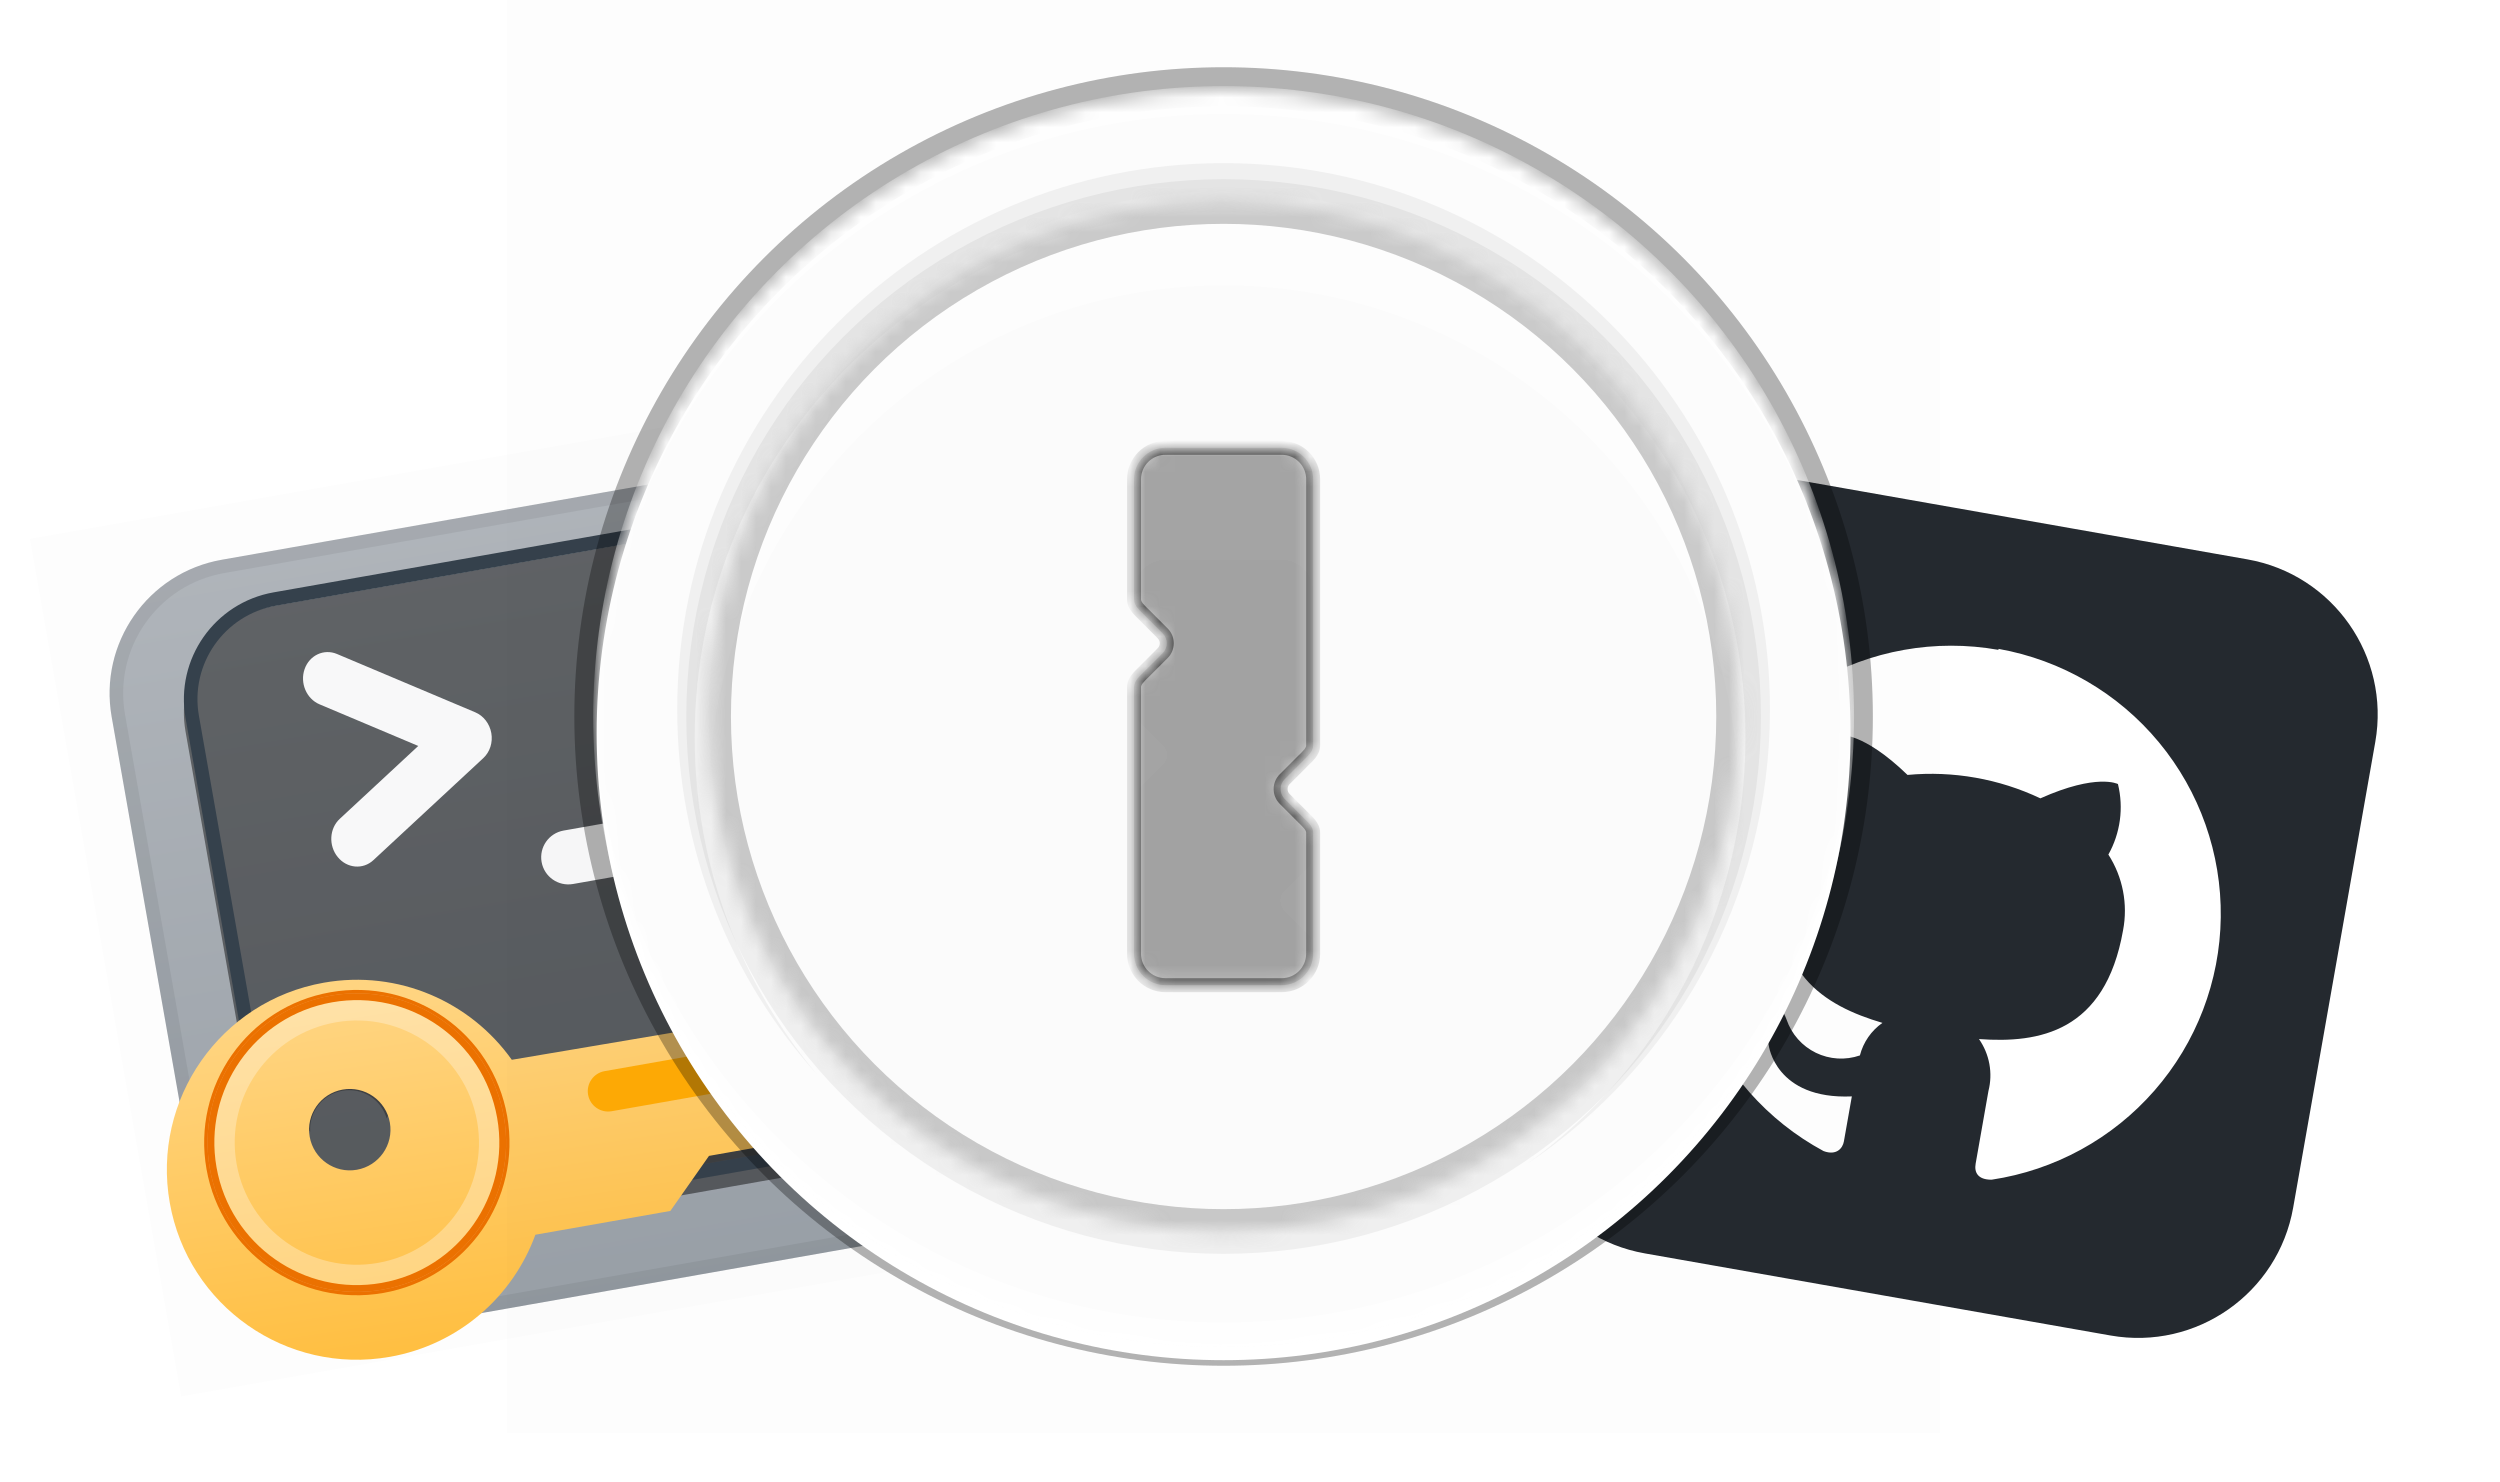 <svg width="167" height="99" viewBox="0 0 167 99" fill="none" xmlns="http://www.w3.org/2000/svg">
<g filter="url(#filter0_ddi_4_432)">
<path d="M158.669 47.577C159.679 41.85 155.855 36.389 150.128 35.379L119.02 29.894C113.293 28.884 107.832 32.708 106.822 38.435L101.337 69.543C100.328 75.269 104.151 80.73 109.878 81.74L140.986 87.225C146.713 88.235 152.174 84.411 153.184 78.684L158.669 47.577Z" fill="#24292F"/>
<path fill-rule="evenodd" clip-rule="evenodd" d="M133.493 41.423C129.284 40.676 124.946 41.45 121.258 43.606C117.57 45.763 114.772 49.16 113.366 53.19C111.961 57.219 112.039 61.618 113.587 65.597C115.135 69.576 118.051 72.876 121.814 74.905C122.666 75.223 123.09 74.727 123.172 74.26C123.255 73.793 123.442 72.73 123.703 71.253C118.584 71.47 118.149 67.833 118.149 67.833C118.009 66.705 117.473 65.663 116.637 64.891C115.23 63.524 116.959 63.829 116.959 63.829C117.506 64.007 118.005 64.306 118.418 64.705C118.832 65.104 119.149 65.591 119.346 66.13C119.51 66.608 119.767 67.049 120.102 67.428C120.437 67.807 120.843 68.116 121.298 68.338C121.753 68.559 122.247 68.689 122.752 68.72C123.257 68.75 123.763 68.681 124.241 68.516C124.467 67.635 125.001 66.863 125.746 66.341C121.887 65.201 118.022 62.953 119.217 56.178C119.499 54.418 120.449 52.834 121.87 51.754C121.606 50.134 121.963 48.474 122.869 47.105C122.869 47.105 124.443 46.891 127.422 49.778C130.467 49.494 133.533 50.035 136.298 51.343C140.084 49.648 141.479 50.387 141.479 50.387C141.869 51.982 141.641 53.666 140.839 55.099C141.805 56.599 142.156 58.413 141.819 60.163C140.621 66.96 136.214 67.716 132.195 67.422C132.544 67.921 132.781 68.49 132.89 69.088C132.999 69.687 132.978 70.302 132.828 70.892C132.411 73.259 132.074 75.169 131.973 75.745C131.871 76.32 132.108 76.821 133.04 76.817C137.259 76.183 141.114 74.073 143.918 70.863C146.722 67.654 148.291 63.554 148.347 59.294C148.403 55.035 146.941 50.893 144.223 47.608C141.505 44.323 137.706 42.108 133.505 41.358L133.493 41.423Z" fill="white"/>
</g>
<rect width="58.167" height="58.167" transform="translate(2 35.996) rotate(-10)" fill="black" fill-opacity="0.01"/>
<g filter="url(#filter1_ddi_4_432)">
<path d="M7.459 46.078C6.59 41.148 9.882 36.447 14.812 35.578L48.732 29.597C53.662 28.727 58.363 32.019 59.233 36.949L65.214 70.87C66.083 75.8 62.791 80.501 57.861 81.37L23.941 87.351C19.011 88.22 14.31 84.929 13.44 79.999L7.459 46.078Z" fill="url(#paint0_linear_4_432)"/>
<path d="M14.89 36.024L48.811 30.043C53.494 29.217 57.96 32.344 58.786 37.028L64.767 70.948C65.593 75.632 62.466 80.098 57.782 80.924L23.862 86.905C19.179 87.731 14.713 84.603 13.887 79.92L7.906 45.999C7.08 41.316 10.207 36.85 14.89 36.024Z" stroke="black" stroke-opacity="0.06" stroke-width="0.906"/>
</g>
<g filter="url(#filter2_i_4_432)">
<rect x="11.136" y="40.828" width="43.508" height="43.508" rx="7.251" transform="rotate(-10 11.136 40.828)" fill="black" fill-opacity="0.45"/>
</g>
<rect x="11.661" y="41.196" width="42.602" height="42.602" rx="6.798" transform="rotate(-10 11.661 41.196)" stroke="#35414C" stroke-width="0.906"/>
<path fill-rule="evenodd" clip-rule="evenodd" d="M36.179 57.581C36.005 56.595 36.663 55.655 37.65 55.481L48.361 53.592C49.347 53.418 50.288 54.077 50.461 55.063C50.635 56.049 49.977 56.989 48.991 57.163L38.279 59.051C37.293 59.225 36.353 58.567 36.179 57.581Z" fill="#F8F8F9"/>
<path fill-rule="evenodd" clip-rule="evenodd" d="M20.346 44.7C20.668 43.771 21.637 43.318 22.512 43.687L31.745 47.581C32.301 47.815 32.709 48.343 32.82 48.97C32.93 49.597 32.727 50.232 32.285 50.642L24.941 57.459C24.245 58.105 23.178 58.011 22.558 57.248C21.938 56.486 21.999 55.344 22.695 54.699L27.94 49.83L21.346 47.049C20.471 46.68 20.024 45.628 20.346 44.7Z" fill="#F8F8F9"/>
<path opacity="0.3" d="M56.024 76.172L44.42 78.218L46.22 75.14L52.549 74.024L56.024 76.172Z" fill="black"/>
<g opacity="0.3" filter="url(#filter3_f_4_432)">
<path fill-rule="evenodd" clip-rule="evenodd" d="M25.827 74.709C26.162 74.083 26.297 73.344 26.164 72.59C25.848 70.801 24.142 69.606 22.352 69.921C20.563 70.237 19.368 71.943 19.683 73.733C19.816 74.486 20.195 75.134 20.723 75.608C20.631 74.294 21.545 73.097 22.87 72.863C24.196 72.629 25.465 73.442 25.827 74.709Z" fill="black"/>
</g>
<g filter="url(#filter4_dd_4_432)">
<path fill-rule="evenodd" clip-rule="evenodd" d="M26.041 88.824C30.667 88.008 34.262 84.783 35.764 80.666L44.779 79.078L47.361 75.4L53.089 74.39L56.583 76.795C56.583 76.795 60.578 75.159 60.5 70.239L54.014 65.631L34.188 68.981C31.438 65.112 26.619 62.951 21.634 63.83C14.732 65.047 10.123 71.629 11.34 78.531C12.557 85.433 19.139 90.041 26.041 88.824ZM23.837 76.327C25.316 76.066 26.303 74.656 26.043 73.177C25.782 71.698 24.372 70.71 22.892 70.971C21.413 71.232 20.426 72.642 20.687 74.121C20.948 75.6 22.358 76.588 23.837 76.327Z" fill="url(#paint1_linear_4_432)"/>
</g>
<g filter="url(#filter5_i_4_432)">
<path d="M40.859 73.324L60.076 69.936L56.964 67.723L40.387 70.646C39.647 70.777 39.154 71.482 39.284 72.221C39.414 72.961 40.12 73.455 40.859 73.324Z" fill="#FFAA05"/>
</g>
<g filter="url(#filter6_f_4_432)">
<ellipse cx="23.837" cy="76.326" rx="9.971" ry="9.971" transform="rotate(-10 23.837 76.326)" stroke="#EB7100" stroke-width="0.453"/>
</g>
<path opacity="0.3" d="M32.764 74.752C33.633 79.682 30.341 84.384 25.411 85.253C20.481 86.122 15.78 82.83 14.911 77.9C14.041 72.971 17.333 68.269 22.263 67.4C27.193 66.531 31.894 69.823 32.764 74.752Z" stroke="white" stroke-width="1.813"/>
<path d="M33.433 74.634C34.368 79.934 30.829 84.988 25.529 85.922C20.23 86.857 15.176 83.318 14.241 78.019C13.307 72.719 16.846 67.665 22.145 66.731C27.445 65.796 32.499 69.335 33.433 74.634Z" stroke="#EB7100" stroke-width="0.453"/>
<g clip-path="url(#clip0_4_432)">
<rect width="95.724" height="95.724" transform="translate(33.874)" fill="black" fill-opacity="0.01"/>
<path fill-rule="evenodd" clip-rule="evenodd" d="M81.736 85.881C102.734 85.881 119.755 68.859 119.755 47.862C119.755 26.865 102.734 9.843 81.736 9.843C60.739 9.843 43.718 26.865 43.718 47.862C43.718 68.859 60.739 85.881 81.736 85.881ZM77.853 29.914C76.694 29.914 75.754 30.854 75.754 32.014V40.05C75.754 40.41 76.049 40.699 76.316 40.96C76.349 40.993 76.382 41.025 76.413 41.056L77.667 42.31C78.032 42.674 78.032 43.265 77.667 43.63L76.413 44.883C76.382 44.915 76.349 44.947 76.316 44.979C76.049 45.24 75.754 45.53 75.754 45.89V63.71C75.754 64.87 76.694 65.81 77.853 65.81H85.619C86.779 65.81 87.719 64.87 87.719 63.71V55.616C87.719 55.258 87.426 54.97 87.162 54.711C87.131 54.681 87.101 54.652 87.072 54.623L85.819 53.369C85.454 53.005 85.454 52.414 85.819 52.049L87.072 50.795C87.101 50.766 87.131 50.737 87.162 50.707C87.426 50.448 87.719 50.16 87.719 49.802V32.014C87.719 30.854 86.779 29.914 85.619 29.914H77.853Z" fill="url(#paint2_linear_4_432)"/>
<mask id="mask0_4_432" style="mask-type:alpha" maskUnits="userSpaceOnUse" x="43" y="9" width="77" height="77">
<path fill-rule="evenodd" clip-rule="evenodd" d="M81.736 85.881C102.734 85.881 119.755 68.859 119.755 47.862C119.755 26.865 102.734 9.843 81.736 9.843C60.739 9.843 43.718 26.865 43.718 47.862C43.718 68.859 60.739 85.881 81.736 85.881ZM77.853 29.914C76.694 29.914 75.754 30.854 75.754 32.014V40.05C75.754 40.41 76.049 40.699 76.316 40.96C76.349 40.993 76.382 41.025 76.413 41.056L77.667 42.31C78.032 42.674 78.032 43.265 77.667 43.63L76.413 44.883C76.382 44.915 76.349 44.947 76.316 44.979C76.049 45.24 75.754 45.53 75.754 45.89V63.71C75.754 64.87 76.694 65.81 77.853 65.81H85.619C86.779 65.81 87.719 64.87 87.719 63.71V55.616C87.719 55.258 87.426 54.97 87.162 54.711C87.131 54.681 87.101 54.652 87.072 54.623L85.819 53.369C85.454 53.005 85.454 52.414 85.819 52.049L87.072 50.795C87.101 50.766 87.131 50.737 87.162 50.707C87.426 50.448 87.719 50.16 87.719 49.802V32.014C87.719 30.854 86.779 29.914 85.619 29.914H77.853Z" fill="url(#paint3_linear_4_432)"/>
</mask>
<g mask="url(#mask0_4_432)">
<g filter="url(#filter7_ddi_4_432)">
<circle cx="81.736" cy="47.862" r="25.427" fill="url(#paint4_radial_4_432)"/>
<circle cx="81.736" cy="47.862" r="25.427" fill="url(#paint5_linear_4_432)"/>
</g>
<g filter="url(#filter8_dii_4_432)">
<ellipse cx="81.737" cy="47.862" rx="12.751" ry="12.751" fill="black" fill-opacity="0.03"/>
</g>
</g>
<circle cx="81.736" cy="47.862" r="41.879" fill="black" fill-opacity="0.01" stroke="black" stroke-opacity="0.3" stroke-width="2.983"/>
<g style="mix-blend-mode:multiply" filter="url(#filter9_dd_4_432)">
<circle cx="81.736" cy="47.862" r="41.879" fill="white"/>
</g>
<ellipse cx="81.737" cy="47.862" rx="34.401" ry="34.401" fill="black" fill-opacity="0.01" stroke="black" stroke-opacity="0.2" stroke-width="2.983"/>
<g filter="url(#filter10_iii_4_432)">
<ellipse cx="81.737" cy="47.862" rx="34.401" ry="34.401" fill="black" fill-opacity="0.01"/>
</g>
<mask id="mask1_4_432" style="mask-type:alpha" maskUnits="userSpaceOnUse" x="39" y="5" width="85" height="85">
<path fill-rule="evenodd" clip-rule="evenodd" d="M81.736 89.741C104.866 89.741 123.616 70.991 123.616 47.862C123.616 24.733 104.866 5.983 81.736 5.983C58.607 5.983 39.857 24.733 39.857 47.862C39.857 70.991 58.607 89.741 81.736 89.741ZM81.736 82.263C100.735 82.263 116.137 66.861 116.137 47.862C116.137 28.863 100.735 13.461 81.736 13.461C62.737 13.461 47.335 28.863 47.335 47.862C47.335 66.861 62.737 82.263 81.736 82.263Z" fill="white"/>
</mask>
<g mask="url(#mask1_4_432)">
<ellipse cx="81.737" cy="47.862" rx="42.113" ry="42.113" fill="url(#paint6_radial_4_432)"/>
<g opacity="0.7">
<g filter="url(#filter11_iiiiiii_4_432)">
<ellipse cx="81.737" cy="47.862" rx="42.113" ry="42.113" fill="black" fill-opacity="0.01"/>
</g>
<g filter="url(#filter12_i_4_432)">
<path fill-rule="evenodd" clip-rule="evenodd" d="M81.737 89.975C104.995 89.975 123.85 71.121 123.85 47.862C123.85 24.604 104.995 5.749 81.737 5.749C58.478 5.749 39.623 24.604 39.623 47.862C39.623 71.121 58.478 89.975 81.737 89.975ZM81.736 81.319C100.214 81.319 115.193 66.34 115.193 47.862C115.193 29.384 100.214 14.405 81.736 14.405C63.259 14.405 48.28 29.384 48.28 47.862C48.28 66.34 63.259 81.319 81.736 81.319Z" fill="black" fill-opacity="0.01"/>
</g>
<g filter="url(#filter13_dd_4_432)">
<circle cx="81.736" cy="47.862" r="33.457" fill="black" fill-opacity="0.01"/>
</g>
<g filter="url(#filter14_f_4_432)">
<path fill-rule="evenodd" clip-rule="evenodd" d="M102.007 77.75C111.792 71.203 118.234 60.051 118.234 47.394C118.234 27.237 101.893 10.896 81.736 10.896C61.579 10.896 45.238 27.237 45.238 47.394C45.238 56.773 48.776 65.326 54.59 71.791C49.483 65.696 46.408 57.84 46.408 49.266C46.408 29.884 62.12 14.171 81.502 14.171C100.884 14.171 116.597 29.884 116.597 49.266C116.597 60.993 110.844 71.377 102.007 77.75Z" fill="black" fill-opacity="0.07"/>
</g>
</g>
</g>
<mask id="mask2_4_432" style="mask-type:alpha" maskUnits="userSpaceOnUse" x="75" y="29" width="13" height="37">
<path fill-rule="evenodd" clip-rule="evenodd" d="M75.754 32.014C75.754 30.854 76.694 29.914 77.853 29.914H85.619C86.779 29.914 87.719 30.854 87.719 32.014V49.802C87.719 50.201 87.355 50.513 87.072 50.795V50.795L85.819 52.049C85.454 52.414 85.454 53.005 85.819 53.369L87.072 54.623V54.623C87.355 54.905 87.719 55.217 87.719 55.616V63.71C87.719 64.87 86.779 65.81 85.619 65.81H77.853C76.694 65.81 75.754 64.87 75.754 63.71V45.89C75.754 45.485 76.127 45.17 76.413 44.883V44.883L77.667 43.63C78.032 43.265 78.032 42.674 77.667 42.31L76.413 41.056V41.056C76.127 40.77 75.754 40.455 75.754 40.05V32.014Z" fill="black"/>
</mask>
<g mask="url(#mask2_4_432)">
<path fill-rule="evenodd" clip-rule="evenodd" d="M75.754 32.014C75.754 30.854 76.694 29.914 77.853 29.914H85.619C86.779 29.914 87.719 30.854 87.719 32.014V49.802C87.719 50.201 87.355 50.513 87.072 50.795V50.795L85.819 52.049C85.454 52.414 85.454 53.005 85.819 53.369L87.072 54.623V54.623C87.355 54.905 87.719 55.217 87.719 55.616V63.71C87.719 64.87 86.779 65.81 85.619 65.81H77.853C76.694 65.81 75.754 64.87 75.754 63.71V45.89C75.754 45.485 76.127 45.17 76.413 44.883V44.883L77.667 43.63C78.032 43.265 78.032 42.674 77.667 42.31L76.413 41.056V41.056C76.127 40.77 75.754 40.455 75.754 40.05V32.014Z" fill="#808080" fill-opacity="0.7"/>
<g opacity="0.8" filter="url(#filter15_i_4_432)">
<path fill-rule="evenodd" clip-rule="evenodd" d="M75.754 32.014C75.754 30.854 76.694 29.914 77.853 29.914H85.619C86.779 29.914 87.719 30.854 87.719 32.014V49.802C87.719 50.201 87.355 50.513 87.072 50.795V50.795L85.819 52.049C85.454 52.414 85.454 53.005 85.819 53.369L87.072 54.623V54.623C87.355 54.905 87.719 55.217 87.719 55.616V63.71C87.719 64.87 86.779 65.81 85.619 65.81H77.853C76.694 65.81 75.754 64.87 75.754 63.71V45.89C75.754 45.485 76.127 45.17 76.413 44.883V44.883L77.667 43.63C78.032 43.265 78.032 42.674 77.667 42.31L76.413 41.056V41.056C76.127 40.77 75.754 40.455 75.754 40.05V32.014Z" fill="black" fill-opacity="0.01"/>
</g>
<path d="M85.819 52.049L86.148 52.379L86.148 52.379L85.819 52.049ZM85.819 53.369L85.489 53.699L85.489 53.699L85.819 53.369ZM77.667 43.63L77.997 43.96L77.997 43.96L77.667 43.63ZM77.667 42.31L77.997 41.98L77.997 41.98L77.667 42.31ZM77.853 29.447C76.436 29.447 75.287 30.596 75.287 32.014H76.22C76.22 31.112 76.951 30.38 77.853 30.38V29.447ZM85.619 29.447H77.853V30.38H85.619V29.447ZM88.186 32.014C88.186 30.596 87.037 29.447 85.619 29.447V30.38C86.521 30.38 87.252 31.112 87.252 32.014H88.186ZM88.186 49.802V32.014H87.252V49.802H88.186ZM86.148 52.379L87.402 51.125L86.742 50.465L85.489 51.719L86.148 52.379ZM86.148 53.039C85.966 52.857 85.966 52.561 86.148 52.379L85.489 51.719C84.942 52.266 84.942 53.152 85.489 53.699L86.148 53.039ZM87.402 54.293L86.148 53.039L85.489 53.699L86.742 54.953L87.402 54.293ZM88.186 63.71V55.616H87.252V63.71H88.186ZM85.619 66.277C87.037 66.277 88.186 65.128 88.186 63.71H87.252C87.252 64.612 86.521 65.344 85.619 65.344V66.277ZM77.853 66.277H85.619V65.344H77.853V66.277ZM75.287 63.71C75.287 65.128 76.436 66.277 77.853 66.277V65.344C76.951 65.344 76.22 64.612 76.22 63.71H75.287ZM75.287 45.89V63.71H76.22V45.89H75.287ZM77.337 43.3L76.084 44.553L76.743 45.213L77.997 43.96L77.337 43.3ZM77.337 42.64C77.519 42.822 77.519 43.117 77.337 43.3L77.997 43.96C78.544 43.413 78.544 42.526 77.997 41.98L77.337 42.64ZM76.084 41.386L77.337 42.64L77.997 41.98L76.743 40.726L76.084 41.386ZM75.287 32.014V40.05H76.22V32.014H75.287ZM76.743 40.726C76.578 40.561 76.45 40.445 76.344 40.31C76.244 40.182 76.22 40.102 76.22 40.05H75.287C75.287 40.402 75.45 40.682 75.609 40.885C75.761 41.08 75.962 41.265 76.084 41.386L76.743 40.726ZM76.22 45.89C76.22 45.837 76.244 45.758 76.344 45.63C76.45 45.494 76.578 45.378 76.743 45.213L76.084 44.553C75.962 44.675 75.761 44.86 75.609 45.055C75.45 45.257 75.287 45.538 75.287 45.89H76.22ZM86.742 54.953C86.904 55.114 87.03 55.229 87.133 55.361C87.23 55.487 87.252 55.564 87.252 55.616H88.186C88.186 55.268 88.026 54.99 87.87 54.79C87.72 54.596 87.523 54.413 87.402 54.293L86.742 54.953ZM87.252 49.802C87.252 49.854 87.23 49.931 87.133 50.057C87.03 50.189 86.904 50.304 86.742 50.465L87.402 51.125C87.523 51.005 87.72 50.822 87.87 50.629C88.026 50.428 88.186 50.15 88.186 49.802H87.252Z" fill="black" fill-opacity="0.5"/>
</g>
</g>
<defs>
<filter id="filter0_ddi_4_432" x="85.134" y="15.677" width="89.738" height="89.738" filterUnits="userSpaceOnUse" color-interpolation-filters="sRGB">
<feFlood flood-opacity="0" result="BackgroundImageFix"/>
<feColorMatrix in="SourceAlpha" type="matrix" values="0 0 0 0 0 0 0 0 0 0 0 0 0 0 0 0 0 0 127 0" result="hardAlpha"/>
<feOffset dy="1.987"/>
<feGaussianBlur stdDeviation="3.973"/>
<feComposite in2="hardAlpha" operator="out"/>
<feColorMatrix type="matrix" values="0 0 0 0 0 0 0 0 0 0 0 0 0 0 0 0 0 0 0.3 0"/>
<feBlend mode="normal" in2="BackgroundImageFix" result="effect1_dropShadow_4_432"/>
<feColorMatrix in="SourceAlpha" type="matrix" values="0 0 0 0 0 0 0 0 0 0 0 0 0 0 0 0 0 0 127 0" result="hardAlpha"/>
<feMorphology radius="0.993" operator="dilate" in="SourceAlpha" result="effect2_dropShadow_4_432"/>
<feOffset/>
<feComposite in2="hardAlpha" operator="out"/>
<feColorMatrix type="matrix" values="0 0 0 0 0 0 0 0 0 0 0 0 0 0 0 0 0 0 0.1 0"/>
<feBlend mode="normal" in2="effect1_dropShadow_4_432" result="effect2_dropShadow_4_432"/>
<feBlend mode="normal" in="SourceGraphic" in2="effect2_dropShadow_4_432" result="shape"/>
<feColorMatrix in="SourceAlpha" type="matrix" values="0 0 0 0 0 0 0 0 0 0 0 0 0 0 0 0 0 0 127 0" result="hardAlpha"/>
<feMorphology radius="0.993" operator="erode" in="SourceAlpha" result="effect3_innerShadow_4_432"/>
<feOffset/>
<feComposite in2="hardAlpha" operator="arithmetic" k2="-1" k3="1"/>
<feColorMatrix type="matrix" values="0 0 0 0 1 0 0 0 0 1 0 0 0 0 1 0 0 0 0.05 0"/>
<feBlend mode="normal" in2="shape" result="effect3_innerShadow_4_432"/>
</filter>
<filter id="filter1_ddi_4_432" x="0.069" y="24.019" width="72.535" height="72.535" filterUnits="userSpaceOnUse" color-interpolation-filters="sRGB">
<feFlood flood-opacity="0" result="BackgroundImageFix"/>
<feColorMatrix in="SourceAlpha" type="matrix" values="0 0 0 0 0 0 0 0 0 0 0 0 0 0 0 0 0 0 127 0" result="hardAlpha"/>
<feOffset dy="1.813"/>
<feGaussianBlur stdDeviation="3.626"/>
<feComposite in2="hardAlpha" operator="out"/>
<feColorMatrix type="matrix" values="0 0 0 0 0 0 0 0 0 0 0 0 0 0 0 0 0 0 0.3 0"/>
<feBlend mode="normal" in2="BackgroundImageFix" result="effect1_dropShadow_4_432"/>
<feColorMatrix in="SourceAlpha" type="matrix" values="0 0 0 0 0 0 0 0 0 0 0 0 0 0 0 0 0 0 127 0" result="hardAlpha"/>
<feMorphology radius="0.906" operator="dilate" in="SourceAlpha" result="effect2_dropShadow_4_432"/>
<feOffset/>
<feComposite in2="hardAlpha" operator="out"/>
<feColorMatrix type="matrix" values="0 0 0 0 0 0 0 0 0 0 0 0 0 0 0 0 0 0 0.1 0"/>
<feBlend mode="normal" in2="effect1_dropShadow_4_432" result="effect2_dropShadow_4_432"/>
<feBlend mode="normal" in="SourceGraphic" in2="effect2_dropShadow_4_432" result="shape"/>
<feColorMatrix in="SourceAlpha" type="matrix" values="0 0 0 0 0 0 0 0 0 0 0 0 0 0 0 0 0 0 127 0" result="hardAlpha"/>
<feMorphology radius="0.906" operator="erode" in="SourceAlpha" result="effect3_innerShadow_4_432"/>
<feOffset/>
<feComposite in2="hardAlpha" operator="arithmetic" k2="-1" k3="1"/>
<feColorMatrix type="matrix" values="0 0 0 0 1 0 0 0 0 1 0 0 0 0 1 0 0 0 0.05 0"/>
<feBlend mode="normal" in2="shape" result="effect3_innerShadow_4_432"/>
</filter>
<filter id="filter2_i_4_432" x="12.283" y="34.421" width="48.106" height="49.013" filterUnits="userSpaceOnUse" color-interpolation-filters="sRGB">
<feFlood flood-opacity="0" result="BackgroundImageFix"/>
<feBlend mode="normal" in="SourceGraphic" in2="BackgroundImageFix" result="shape"/>
<feColorMatrix in="SourceAlpha" type="matrix" values="0 0 0 0 0 0 0 0 0 0 0 0 0 0 0 0 0 0 127 0" result="hardAlpha"/>
<feOffset dy="0.906"/>
<feGaussianBlur stdDeviation="1.813"/>
<feComposite in2="hardAlpha" operator="arithmetic" k2="-1" k3="1"/>
<feColorMatrix type="matrix" values="0 0 0 0 0 0 0 0 0 0 0 0 0 0 0 0 0 0 0.2 0"/>
<feBlend mode="normal" in2="shape" result="effect1_innerShadow_4_432"/>
</filter>
<filter id="filter3_f_4_432" x="18.726" y="68.964" width="8.394" height="7.55" filterUnits="userSpaceOnUse" color-interpolation-filters="sRGB">
<feFlood flood-opacity="0" result="BackgroundImageFix"/>
<feBlend mode="normal" in="SourceGraphic" in2="BackgroundImageFix" result="shape"/>
<feGaussianBlur stdDeviation="0.453" result="effect1_foregroundBlur_4_432"/>
</filter>
<filter id="filter4_dd_4_432" x="3.894" y="58.197" width="63.858" height="39.886" filterUnits="userSpaceOnUse" color-interpolation-filters="sRGB">
<feFlood flood-opacity="0" result="BackgroundImageFix"/>
<feColorMatrix in="SourceAlpha" type="matrix" values="0 0 0 0 0 0 0 0 0 0 0 0 0 0 0 0 0 0 127 0" result="hardAlpha"/>
<feOffset dy="1.813"/>
<feGaussianBlur stdDeviation="3.626"/>
<feComposite in2="hardAlpha" operator="out"/>
<feColorMatrix type="matrix" values="0 0 0 0 0 0 0 0 0 0 0 0 0 0 0 0 0 0 0.06 0"/>
<feBlend mode="normal" in2="BackgroundImageFix" result="effect1_dropShadow_4_432"/>
<feColorMatrix in="SourceAlpha" type="matrix" values="0 0 0 0 0 0 0 0 0 0 0 0 0 0 0 0 0 0 127 0" result="hardAlpha"/>
<feMorphology radius="0.906" operator="dilate" in="SourceAlpha" result="effect2_dropShadow_4_432"/>
<feOffset/>
<feComposite in2="hardAlpha" operator="out"/>
<feColorMatrix type="matrix" values="0 0 0 0 0 0 0 0 0 0 0 0 0 0 0 0 0 0 0.06 0"/>
<feBlend mode="normal" in2="effect1_dropShadow_4_432" result="effect2_dropShadow_4_432"/>
<feBlend mode="normal" in="SourceGraphic" in2="effect2_dropShadow_4_432" result="shape"/>
</filter>
<filter id="filter5_i_4_432" x="39.263" y="67.723" width="20.813" height="6.528" filterUnits="userSpaceOnUse" color-interpolation-filters="sRGB">
<feFlood flood-opacity="0" result="BackgroundImageFix"/>
<feBlend mode="normal" in="SourceGraphic" in2="BackgroundImageFix" result="shape"/>
<feColorMatrix in="SourceAlpha" type="matrix" values="0 0 0 0 0 0 0 0 0 0 0 0 0 0 0 0 0 0 127 0" result="hardAlpha"/>
<feOffset dy="0.906"/>
<feGaussianBlur stdDeviation="0.906"/>
<feComposite in2="hardAlpha" operator="arithmetic" k2="-1" k3="1"/>
<feColorMatrix type="matrix" values="0 0 0 0 0.922 0 0 0 0 0.443 0 0 0 0 0 0 0 0 0.7 0"/>
<feBlend mode="normal" in2="shape" result="effect1_innerShadow_4_432"/>
</filter>
<filter id="filter6_f_4_432" x="11.825" y="64.315" width="24.023" height="24.023" filterUnits="userSpaceOnUse" color-interpolation-filters="sRGB">
<feFlood flood-opacity="0" result="BackgroundImageFix"/>
<feBlend mode="normal" in="SourceGraphic" in2="BackgroundImageFix" result="shape"/>
<feGaussianBlur stdDeviation="0.906" result="effect1_foregroundBlur_4_432"/>
</filter>
<filter id="filter7_ddi_4_432" x="54.072" y="20.944" width="55.328" height="56.074" filterUnits="userSpaceOnUse" color-interpolation-filters="sRGB">
<feFlood flood-opacity="0" result="BackgroundImageFix"/>
<feColorMatrix in="SourceAlpha" type="matrix" values="0 0 0 0 0 0 0 0 0 0 0 0 0 0 0 0 0 0 127 0" result="hardAlpha"/>
<feOffset dy="1.492"/>
<feGaussianBlur stdDeviation="1.119"/>
<feColorMatrix type="matrix" values="0 0 0 0 0 0 0 0 0 0 0 0 0 0 0 0 0 0 0.1 0"/>
<feBlend mode="normal" in2="BackgroundImageFix" result="effect1_dropShadow_4_432"/>
<feColorMatrix in="SourceAlpha" type="matrix" values="0 0 0 0 0 0 0 0 0 0 0 0 0 0 0 0 0 0 127 0" result="hardAlpha"/>
<feMorphology radius="1.492" operator="dilate" in="SourceAlpha" result="effect2_dropShadow_4_432"/>
<feOffset/>
<feColorMatrix type="matrix" values="0 0 0 0 0 0 0 0 0 0 0 0 0 0 0 0 0 0 0.1 0"/>
<feBlend mode="normal" in2="effect1_dropShadow_4_432" result="effect2_dropShadow_4_432"/>
<feBlend mode="normal" in="SourceGraphic" in2="effect2_dropShadow_4_432" result="shape"/>
<feColorMatrix in="SourceAlpha" type="matrix" values="0 0 0 0 0 0 0 0 0 0 0 0 0 0 0 0 0 0 127 0" result="hardAlpha"/>
<feOffset dy="0.933"/>
<feGaussianBlur stdDeviation="0.467"/>
<feComposite in2="hardAlpha" operator="arithmetic" k2="-1" k3="1"/>
<feColorMatrix type="matrix" values="0 0 0 0 1 0 0 0 0 1 0 0 0 0 1 0 0 0 0.65 0"/>
<feBlend mode="normal" in2="shape" result="effect3_innerShadow_4_432"/>
</filter>
<filter id="filter8_dii_4_432" x="68.519" y="34.878" width="26.435" height="29.469" filterUnits="userSpaceOnUse" color-interpolation-filters="sRGB">
<feFlood flood-opacity="0" result="BackgroundImageFix"/>
<feColorMatrix in="SourceAlpha" type="matrix" values="0 0 0 0 0 0 0 0 0 0 0 0 0 0 0 0 0 0 127 0" result="hardAlpha"/>
<feMorphology radius="0.233" operator="dilate" in="SourceAlpha" result="effect1_dropShadow_4_432"/>
<feOffset dy="0.233"/>
<feGaussianBlur stdDeviation="0.117"/>
<feColorMatrix type="matrix" values="0 0 0 0 1 0 0 0 0 1 0 0 0 0 1 0 0 0 0.349 0"/>
<feBlend mode="normal" in2="BackgroundImageFix" result="effect1_dropShadow_4_432"/>
<feBlend mode="normal" in="SourceGraphic" in2="effect1_dropShadow_4_432" result="shape"/>
<feColorMatrix in="SourceAlpha" type="matrix" values="0 0 0 0 0 0 0 0 0 0 0 0 0 0 0 0 0 0 127 0" result="hardAlpha"/>
<feOffset dy="3.733"/>
<feGaussianBlur stdDeviation="1.867"/>
<feComposite in2="hardAlpha" operator="arithmetic" k2="-1" k3="1"/>
<feColorMatrix type="matrix" values="0 0 0 0 0 0 0 0 0 0 0 0 0 0 0 0 0 0 0.07 0"/>
<feBlend mode="normal" in2="shape" result="effect2_innerShadow_4_432"/>
<feColorMatrix in="SourceAlpha" type="matrix" values="0 0 0 0 0 0 0 0 0 0 0 0 0 0 0 0 0 0 127 0" result="hardAlpha"/>
<feOffset dy="0.467"/>
<feGaussianBlur stdDeviation="0.7"/>
<feComposite in2="hardAlpha" operator="arithmetic" k2="-1" k3="1"/>
<feColorMatrix type="matrix" values="0 0 0 0 0 0 0 0 0 0 0 0 0 0 0 0 0 0 0.07 0"/>
<feBlend mode="normal" in2="effect2_innerShadow_4_432" result="effect3_innerShadow_4_432"/>
</filter>
<filter id="filter9_dd_4_432" x="36.874" y="3.745" width="89.725" height="89.725" filterUnits="userSpaceOnUse" color-interpolation-filters="sRGB">
<feFlood flood-opacity="0" result="BackgroundImageFix"/>
<feColorMatrix in="SourceAlpha" type="matrix" values="0 0 0 0 0 0 0 0 0 0 0 0 0 0 0 0 0 0 127 0" result="hardAlpha"/>
<feOffset dy="0.746"/>
<feGaussianBlur stdDeviation="1.492"/>
<feColorMatrix type="matrix" values="0 0 0 0 0 0 0 0 0 0 0 0 0 0 0 0 0 0 0.2 0"/>
<feBlend mode="normal" in2="BackgroundImageFix" result="effect1_dropShadow_4_432"/>
<feColorMatrix in="SourceAlpha" type="matrix" values="0 0 0 0 0 0 0 0 0 0 0 0 0 0 0 0 0 0 127 0" result="hardAlpha"/>
<feOffset dy="0.373"/>
<feColorMatrix type="matrix" values="0 0 0 0 0 0 0 0 0 0 0 0 0 0 0 0 0 0 0.25 0"/>
<feBlend mode="normal" in2="effect1_dropShadow_4_432" result="effect2_dropShadow_4_432"/>
<feBlend mode="normal" in="SourceGraphic" in2="effect2_dropShadow_4_432" result="shape"/>
</filter>
<filter id="filter10_iii_4_432" x="47.336" y="13.461" width="68.802" height="72.535" filterUnits="userSpaceOnUse" color-interpolation-filters="sRGB">
<feFlood flood-opacity="0" result="BackgroundImageFix"/>
<feBlend mode="normal" in="SourceGraphic" in2="BackgroundImageFix" result="shape"/>
<feColorMatrix in="SourceAlpha" type="matrix" values="0 0 0 0 0 0 0 0 0 0 0 0 0 0 0 0 0 0 127 0" result="hardAlpha"/>
<feOffset dy="3.733"/>
<feGaussianBlur stdDeviation="4.667"/>
<feComposite in2="hardAlpha" operator="arithmetic" k2="-1" k3="1"/>
<feColorMatrix type="matrix" values="0 0 0 0 0 0 0 0 0 0 0 0 0 0 0 0 0 0 0.3 0"/>
<feBlend mode="normal" in2="shape" result="effect1_innerShadow_4_432"/>
<feColorMatrix in="SourceAlpha" type="matrix" values="0 0 0 0 0 0 0 0 0 0 0 0 0 0 0 0 0 0 127 0" result="hardAlpha"/>
<feOffset dy="0.933"/>
<feGaussianBlur stdDeviation="0.933"/>
<feComposite in2="hardAlpha" operator="arithmetic" k2="-1" k3="1"/>
<feColorMatrix type="matrix" values="0 0 0 0 0 0 0 0 0 0 0 0 0 0 0 0 0 0 0.2 0"/>
<feBlend mode="normal" in2="effect1_innerShadow_4_432" result="effect2_innerShadow_4_432"/>
<feColorMatrix in="SourceAlpha" type="matrix" values="0 0 0 0 0 0 0 0 0 0 0 0 0 0 0 0 0 0 127 0" result="hardAlpha"/>
<feOffset dy="0.933"/>
<feComposite in2="hardAlpha" operator="arithmetic" k2="-1" k3="1"/>
<feColorMatrix type="matrix" values="0 0 0 0 0 0 0 0 0 0 0 0 0 0 0 0 0 0 0.25 0"/>
<feBlend mode="normal" in2="effect2_innerShadow_4_432" result="effect3_innerShadow_4_432"/>
</filter>
<filter id="filter11_iiiiiii_4_432" x="39.623" y="5.749" width="84.227" height="86.326" filterUnits="userSpaceOnUse" color-interpolation-filters="sRGB">
<feFlood flood-opacity="0" result="BackgroundImageFix"/>
<feBlend mode="normal" in="SourceGraphic" in2="BackgroundImageFix" result="shape"/>
<feColorMatrix in="SourceAlpha" type="matrix" values="0 0 0 0 0 0 0 0 0 0 0 0 0 0 0 0 0 0 127 0" result="hardAlpha"/>
<feMorphology radius="5.367" operator="erode" in="SourceAlpha" result="effect1_innerShadow_4_432"/>
<feOffset/>
<feComposite in2="hardAlpha" operator="arithmetic" k2="-1" k3="1"/>
<feColorMatrix type="matrix" values="0 0 0 0 0 0 0 0 0 0 0 0 0 0 0 0 0 0 0.1 0"/>
<feBlend mode="normal" in2="shape" result="effect1_innerShadow_4_432"/>
<feColorMatrix in="SourceAlpha" type="matrix" values="0 0 0 0 0 0 0 0 0 0 0 0 0 0 0 0 0 0 127 0" result="hardAlpha"/>
<feMorphology radius="4.9" operator="erode" in="SourceAlpha" result="effect2_innerShadow_4_432"/>
<feOffset/>
<feComposite in2="hardAlpha" operator="arithmetic" k2="-1" k3="1"/>
<feColorMatrix type="matrix" values="0 0 0 0 1 0 0 0 0 1 0 0 0 0 1 0 0 0 1 0"/>
<feBlend mode="normal" in2="effect1_innerShadow_4_432" result="effect2_innerShadow_4_432"/>
<feColorMatrix in="SourceAlpha" type="matrix" values="0 0 0 0 0 0 0 0 0 0 0 0 0 0 0 0 0 0 127 0" result="hardAlpha"/>
<feMorphology radius="3.033" operator="erode" in="SourceAlpha" result="effect3_innerShadow_4_432"/>
<feOffset/>
<feComposite in2="hardAlpha" operator="arithmetic" k2="-1" k3="1"/>
<feColorMatrix type="matrix" values="0 0 0 0 0 0 0 0 0 0 0 0 0 0 0 0 0 0 0.07 0"/>
<feBlend mode="normal" in2="effect2_innerShadow_4_432" result="effect3_innerShadow_4_432"/>
<feColorMatrix in="SourceAlpha" type="matrix" values="0 0 0 0 0 0 0 0 0 0 0 0 0 0 0 0 0 0 127 0" result="hardAlpha"/>
<feOffset dy="-2.1"/>
<feComposite in2="hardAlpha" operator="arithmetic" k2="-1" k3="1"/>
<feColorMatrix type="matrix" values="0 0 0 0 0 0 0 0 0 0 0 0 0 0 0 0 0 0 0.1 0"/>
<feBlend mode="normal" in2="effect3_innerShadow_4_432" result="effect4_innerShadow_4_432"/>
<feColorMatrix in="SourceAlpha" type="matrix" values="0 0 0 0 0 0 0 0 0 0 0 0 0 0 0 0 0 0 127 0" result="hardAlpha"/>
<feOffset dy="-1.633"/>
<feComposite in2="hardAlpha" operator="arithmetic" k2="-1" k3="1"/>
<feColorMatrix type="matrix" values="0 0 0 0 1 0 0 0 0 1 0 0 0 0 1 0 0 0 0.6 0"/>
<feBlend mode="normal" in2="effect4_innerShadow_4_432" result="effect5_innerShadow_4_432"/>
<feColorMatrix in="SourceAlpha" type="matrix" values="0 0 0 0 0 0 0 0 0 0 0 0 0 0 0 0 0 0 127 0" result="hardAlpha"/>
<feOffset dy="2.1"/>
<feGaussianBlur stdDeviation="1.867"/>
<feComposite in2="hardAlpha" operator="arithmetic" k2="-1" k3="1"/>
<feColorMatrix type="matrix" values="0 0 0 0 0.02 0 0 0 0 0.447 0 0 0 0 0.925 0 0 0 0.6 0"/>
<feBlend mode="normal" in2="effect5_innerShadow_4_432" result="effect6_innerShadow_4_432"/>
<feColorMatrix in="SourceAlpha" type="matrix" values="0 0 0 0 0 0 0 0 0 0 0 0 0 0 0 0 0 0 127 0" result="hardAlpha"/>
<feOffset dy="3.5"/>
<feGaussianBlur stdDeviation="0.933"/>
<feComposite in2="hardAlpha" operator="arithmetic" k2="-1" k3="1"/>
<feColorMatrix type="matrix" values="0 0 0 0 1 0 0 0 0 1 0 0 0 0 1 0 0 0 1 0"/>
<feBlend mode="normal" in2="effect6_innerShadow_4_432" result="effect7_innerShadow_4_432"/>
</filter>
<filter id="filter12_i_4_432" x="39.623" y="4.115" width="84.227" height="85.86" filterUnits="userSpaceOnUse" color-interpolation-filters="sRGB">
<feFlood flood-opacity="0" result="BackgroundImageFix"/>
<feBlend mode="normal" in="SourceGraphic" in2="BackgroundImageFix" result="shape"/>
<feColorMatrix in="SourceAlpha" type="matrix" values="0 0 0 0 0 0 0 0 0 0 0 0 0 0 0 0 0 0 127 0" result="hardAlpha"/>
<feOffset dy="-1.633"/>
<feGaussianBlur stdDeviation="1.867"/>
<feComposite in2="hardAlpha" operator="arithmetic" k2="-1" k3="1"/>
<feColorMatrix type="matrix" values="0 0 0 0 0 0 0 0 0 0 0 0 0 0 0 0 0 0 0.2 0"/>
<feBlend mode="normal" in2="shape" result="effect1_innerShadow_4_432"/>
</filter>
<filter id="filter13_dd_4_432" x="47.58" y="13.705" width="68.313" height="68.547" filterUnits="userSpaceOnUse" color-interpolation-filters="sRGB">
<feFlood flood-opacity="0" result="BackgroundImageFix"/>
<feColorMatrix in="SourceAlpha" type="matrix" values="0 0 0 0 0 0 0 0 0 0 0 0 0 0 0 0 0 0 127 0" result="hardAlpha"/>
<feMorphology radius="0.7" operator="dilate" in="SourceAlpha" result="effect1_dropShadow_4_432"/>
<feOffset/>
<feColorMatrix type="matrix" values="0 0 0 0 1 0 0 0 0 1 0 0 0 0 1 0 0 0 0.2 0"/>
<feBlend mode="normal" in2="BackgroundImageFix" result="effect1_dropShadow_4_432"/>
<feColorMatrix in="SourceAlpha" type="matrix" values="0 0 0 0 0 0 0 0 0 0 0 0 0 0 0 0 0 0 127 0" result="hardAlpha"/>
<feOffset dy="0.467"/>
<feGaussianBlur stdDeviation="0.233"/>
<feColorMatrix type="matrix" values="0 0 0 0 1 0 0 0 0 1 0 0 0 0 1 0 0 0 0.45 0"/>
<feBlend mode="normal" in2="effect1_dropShadow_4_432" result="effect2_dropShadow_4_432"/>
<feBlend mode="normal" in="SourceGraphic" in2="effect2_dropShadow_4_432" result="shape"/>
</filter>
<filter id="filter14_f_4_432" x="44.771" y="10.429" width="73.93" height="67.787" filterUnits="userSpaceOnUse" color-interpolation-filters="sRGB">
<feFlood flood-opacity="0" result="BackgroundImageFix"/>
<feBlend mode="normal" in="SourceGraphic" in2="BackgroundImageFix" result="shape"/>
<feGaussianBlur stdDeviation="0.233" result="effect1_foregroundBlur_4_432"/>
</filter>
<filter id="filter15_i_4_432" x="75.754" y="29.914" width="11.966" height="43.363" filterUnits="userSpaceOnUse" color-interpolation-filters="sRGB">
<feFlood flood-opacity="0" result="BackgroundImageFix"/>
<feBlend mode="normal" in="SourceGraphic" in2="BackgroundImageFix" result="shape"/>
<feColorMatrix in="SourceAlpha" type="matrix" values="0 0 0 0 0 0 0 0 0 0 0 0 0 0 0 0 0 0 127 0" result="hardAlpha"/>
<feOffset dy="7.467"/>
<feGaussianBlur stdDeviation="10.5"/>
<feComposite in2="hardAlpha" operator="arithmetic" k2="-1" k3="1"/>
<feColorMatrix type="matrix" values="0 0 0 0 0 0 0 0 0 0 0 0 0 0 0 0 0 0 1 0"/>
<feBlend mode="normal" in2="shape" result="effect1_innerShadow_4_432"/>
</filter>
<linearGradient id="paint0_linear_4_432" x1="8.693" y1="13.284" x2="30.403" y2="137.765" gradientUnits="userSpaceOnUse">
<stop stop-color="#B9BDC2"/>
<stop offset="1" stop-color="#848D96"/>
</linearGradient>
<linearGradient id="paint1_linear_4_432" x1="31.23" y1="110.322" x2="24.375" y2="65.532" gradientUnits="userSpaceOnUse">
<stop stop-color="#FFAA05"/>
<stop offset="1" stop-color="#FFD480"/>
</linearGradient>
<linearGradient id="paint2_linear_4_432" x1="43.718" y1="9.843" x2="43.718" y2="85.881" gradientUnits="userSpaceOnUse">
<stop stop-color="#0077FF" stop-opacity="0.999"/>
<stop offset="1" stop-color="#00B9F9"/>
</linearGradient>
<linearGradient id="paint3_linear_4_432" x1="43.718" y1="9.843" x2="43.718" y2="85.881" gradientUnits="userSpaceOnUse">
<stop stop-color="#0077FF" stop-opacity="0.999"/>
<stop offset="1" stop-color="#00B9F9"/>
</linearGradient>
<radialGradient id="paint4_radial_4_432" cx="0" cy="0" r="1" gradientUnits="userSpaceOnUse" gradientTransform="translate(81.736 47.862) rotate(90) scale(25.427)">
<stop offset="0.72" stop-color="white"/>
<stop offset="1" stop-color="white" stop-opacity="0.9"/>
</radialGradient>
<linearGradient id="paint5_linear_4_432" x1="56.31" y1="22.435" x2="56.31" y2="73.289" gradientUnits="userSpaceOnUse">
<stop stop-opacity="0.1"/>
<stop offset="1" stop-opacity="0"/>
</linearGradient>
<radialGradient id="paint6_radial_4_432" cx="0" cy="0" r="1" gradientUnits="userSpaceOnUse" gradientTransform="translate(81.737 47.862) rotate(90) scale(42.113 42.113)">
<stop offset="0.861" stop-color="white" stop-opacity="0.75"/>
<stop offset="0.908" stop-color="white"/>
</radialGradient>
<clipPath id="clip0_4_432">
<rect width="95.724" height="95.724" fill="white" transform="translate(33.874)"/>
</clipPath>
</defs>
</svg>
